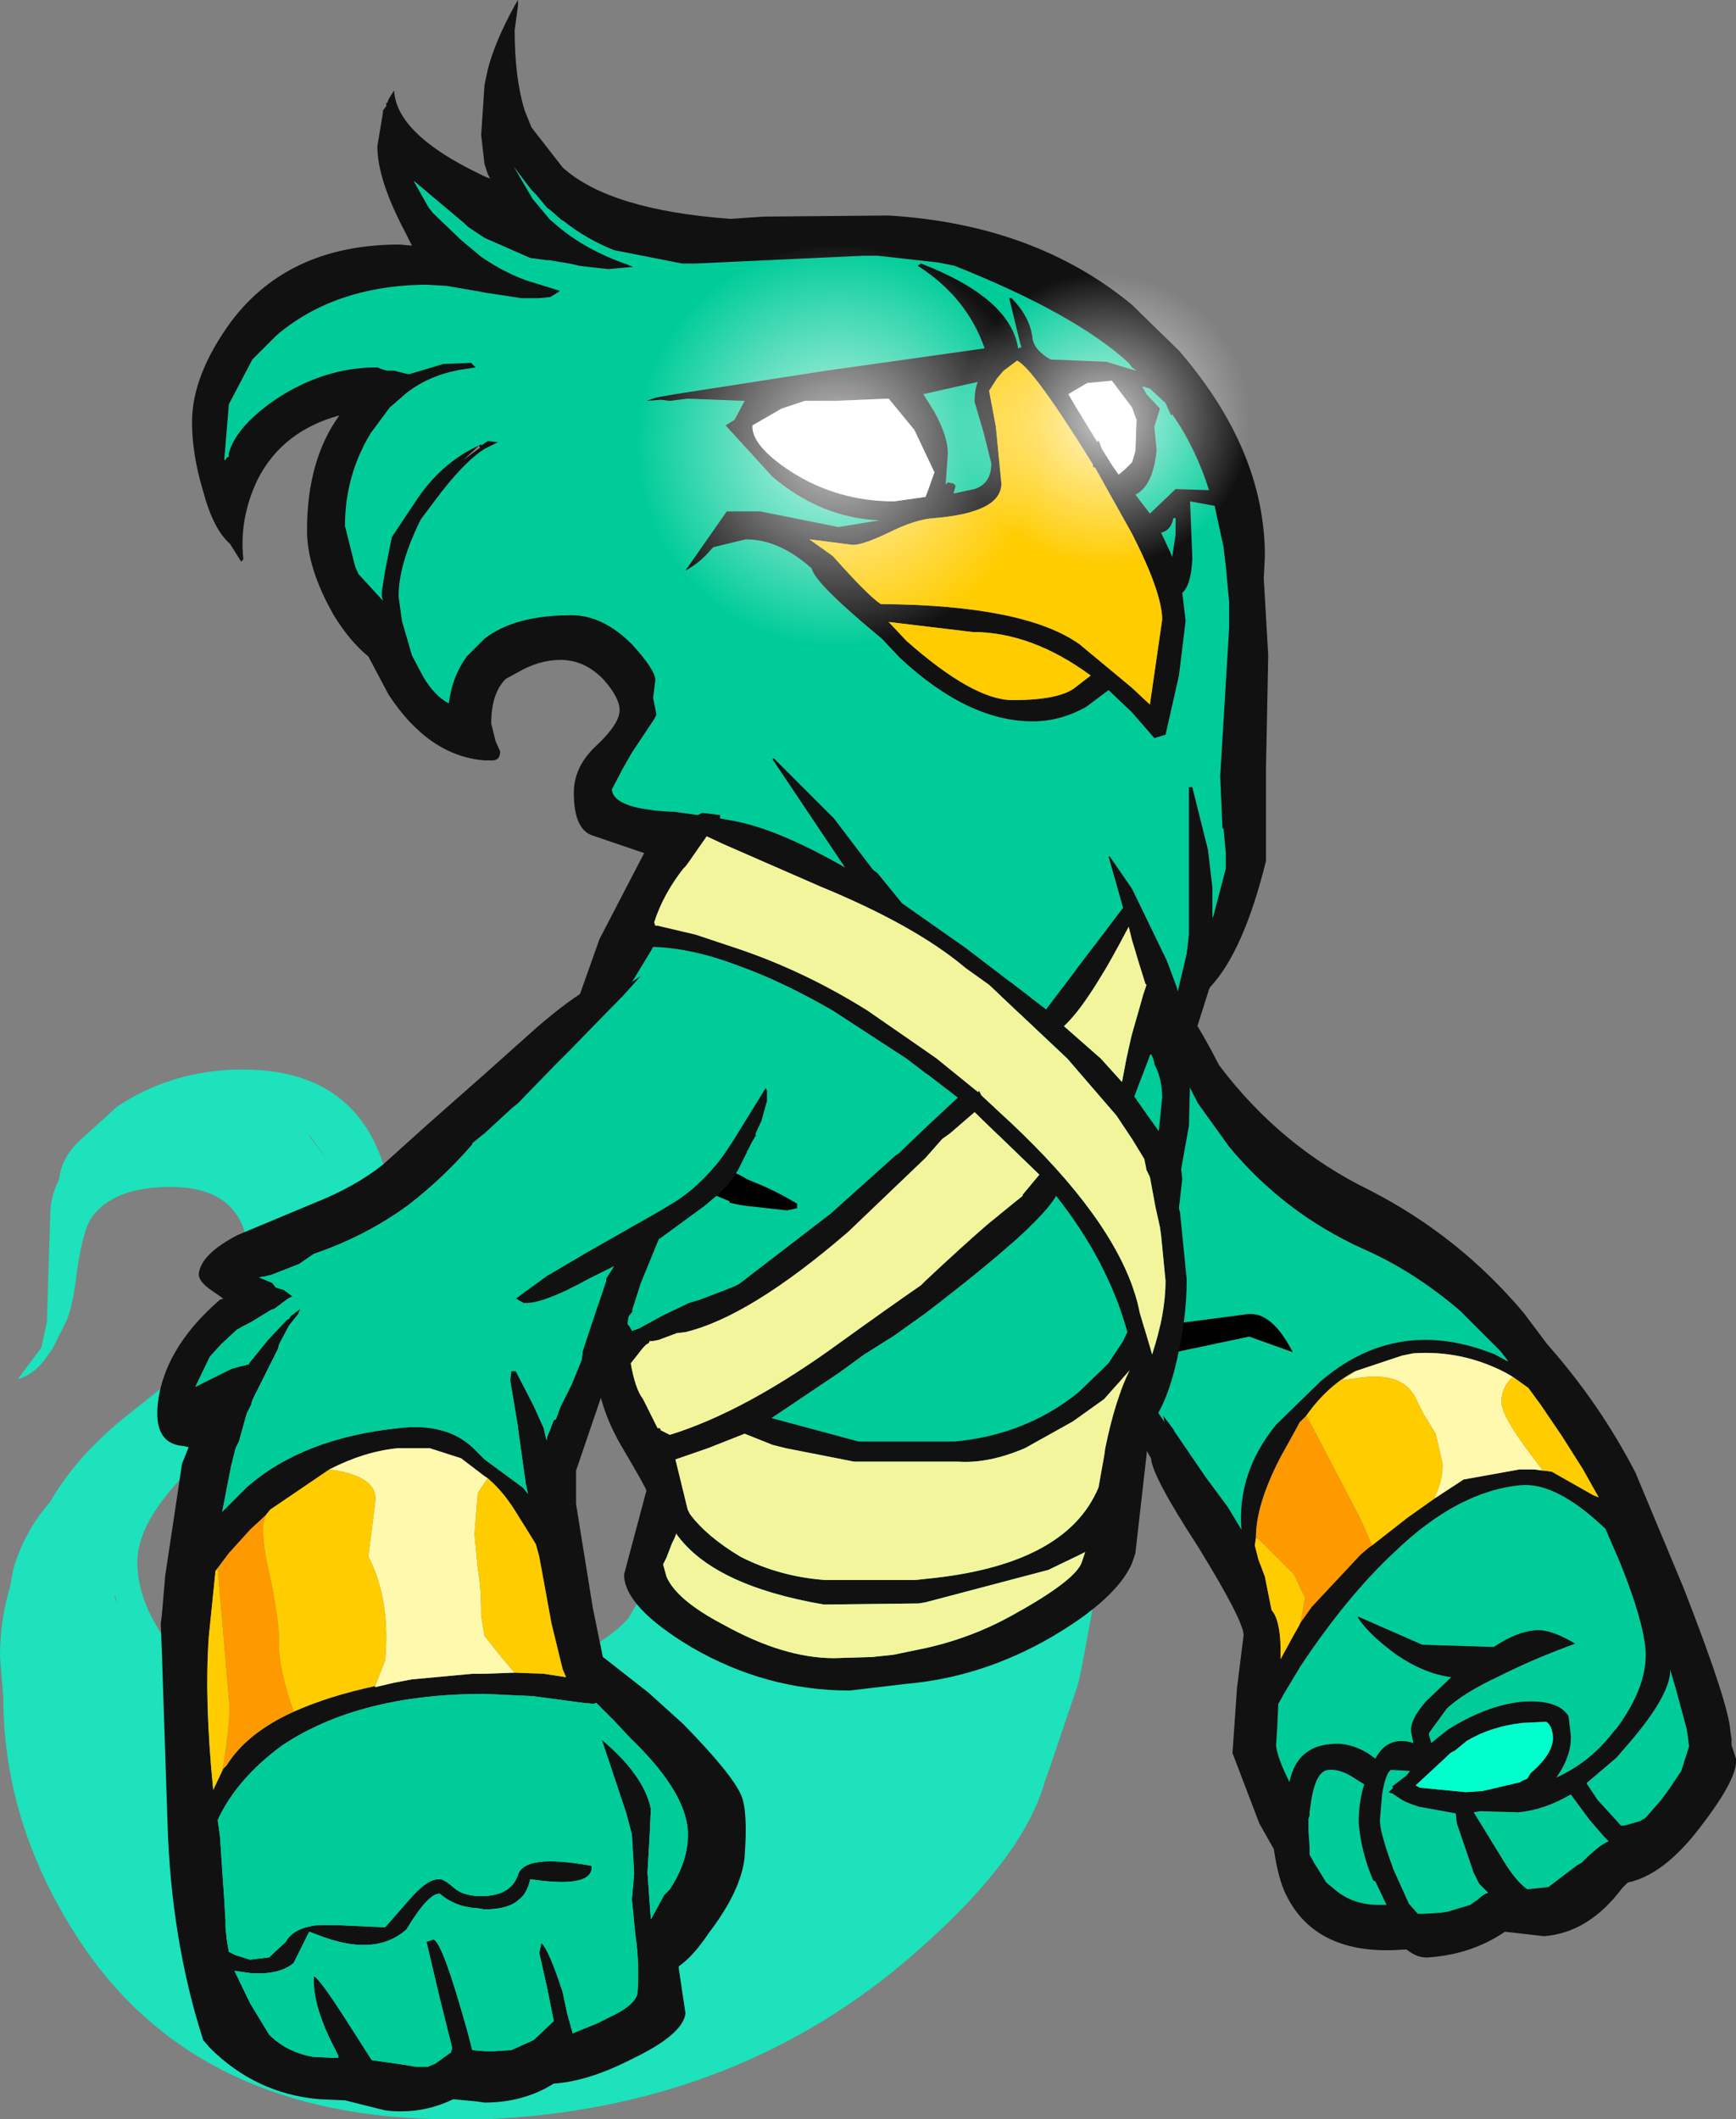 <?xml version="1.0" encoding="UTF-8" standalone="no"?>
<svg xmlns:ffdec="https://www.free-decompiler.com/flash" xmlns:xlink="http://www.w3.org/1999/xlink" ffdec:objectType="frame" height="94.9px" width="77.75px" xmlns="http://www.w3.org/2000/svg">
  <rect width="100%" height="100%" fill="#808080" stroke="none"/>
  <g transform="matrix(1.0, 0.0, 0.0, 1.0, 35.7, 49.15)">
    <use ffdec:characterId="212" height="94.9" transform="matrix(1.0, 0.0, 0.0, 1.0, -35.7, -49.15)" width="77.75" xlink:href="#shape0"/>
  </g>
  <defs>
    <g id="shape0" transform="matrix(1.0, 0.0, 0.0, 1.0, 35.7, 49.15)">
      <path d="M-14.0 27.65 Q-12.95 27.2 -12.05 26.6 L-10.4 25.3 Q-8.25 24.15 -7.55 23.3 L-5.9 20.45 -5.6 19.8 -3.35 17.65 Q-1.05 16.0 2.05 15.7 4.0 14.8 5.75 14.55 L6.3 14.45 Q9.05 13.95 11.95 15.75 13.5 16.7 14.2 17.7 L12.75 25.5 12.6 26.2 12.3 27.1 11.25 30.2 11.1 30.6 Q10.1 34.25 4.7 38.8 -3.1 45.3 -14.0 45.75 L-15.45 45.75 Q-27.05 45.75 -32.3 37.5 -35.5 32.5 -35.55 27.05 L-35.55 26.9 -35.7 25.05 Q-35.7 23.4 -35.25 21.9 L-35.1 21.1 Q-34.6 19.4 -33.45 18.1 -32.2 15.9 -29.65 13.95 L-26.15 11.15 -25.15 9.9 Q-24.55 8.95 -24.55 7.9 -24.55 6.3 -24.9 5.6 -25.65 4.0 -28.05 4.0 -30.7 4.0 -31.65 5.45 -32.0 6.05 -32.25 7.75 -32.4 9.15 -32.7 9.95 L-33.35 11.25 -33.5 11.45 Q-34.1 12.4 -34.9 12.6 L-33.85 11.2 -33.6 10.05 -33.45 5.25 Q-33.45 4.45 -33.05 3.65 -32.95 2.65 -32.05 1.85 L-30.45 0.4 Q-28.2 -1.1 -25.35 -1.25 -18.0 -1.55 -18.0 6.9 -18.0 9.35 -21.15 12.3 L-21.15 12.35 -22.25 13.3 Q-23.7 14.7 -26.05 15.95 L-27.25 16.7 Q-29.55 19.0 -29.55 20.8 -29.55 23.0 -27.45 25.3 -24.5 28.55 -19.25 28.55 L-15.85 28.25 -14.0 27.65 -14.0 45.75 -14.0 27.65 M-21.9 1.65 L-21.75 1.85 -21.0 2.85 -21.75 1.8 -21.9 1.65 M-30.45 22.65 L-30.55 22.25 -30.55 22.4 -30.45 22.65" fill="#00ffcc" fill-opacity="0.773" fill-rule="evenodd" stroke="none"/>
      <path d="M15.0 12.35 L11.95 8.2 Q9.2 4.65 8.85 0.4 8.8 -0.35 9.15 -1.45 L9.5 -2.65 Q10.55 -5.55 12.55 -5.7 13.75 -5.8 14.7 -5.2 L15.0 -4.95 15.0 9.85 15.0 -4.95 15.25 -4.75 16.8 -2.0 17.95 0.25 19.35 2.2 Q21.8 5.15 25.3 6.75 27.6 7.75 29.7 9.55 L31.5 11.35 31.85 11.8 31.8 11.8 31.25 11.5 Q26.9 9.75 23.45 12.7 L21.45 14.65 Q19.7 16.8 19.9 19.35 L19.3 18.35 18.3 17.0 16.9 14.95 16.85 14.85 16.4 14.25 16.45 14.55 16.4 14.45 15.0 12.35 15.0 11.15 15.0 12.35 M15.0 9.85 L13.15 8.6 13.95 10.15 15.0 11.15 16.7 11.45 20.25 10.7 22.2 11.4 Q21.25 9.55 20.15 9.7 L15.55 10.3 15.0 9.85 M25.15 23.25 L25.1 23.25 Q25.55 24.0 26.85 24.95 28.1 25.8 29.3 25.95 L28.15 27.05 27.95 27.3 Q27.45 27.95 27.5 28.4 L27.6 28.9 Q26.45 28.55 25.9 29.6 L25.55 29.35 Q24.7 28.85 23.9 28.95 23.25 29.0 22.85 29.3 22.25 29.7 22.05 30.65 21.5 29.55 21.45 29.0 L21.5 28.25 21.55 27.15 21.8 26.7 22.55 25.45 Q24.65 22.3 26.75 20.35 29.6 17.6 32.45 17.35 33.85 17.25 35.7 18.85 L36.2 19.3 36.85 20.8 Q37.9 23.4 38.0 24.75 38.1 26.35 36.7 28.25 L36.6 28.35 Q35.55 29.75 34.0 30.45 34.7 29.45 34.65 28.55 L34.55 27.7 Q34.1 26.95 32.5 27.05 30.9 27.2 29.15 28.3 L28.4 28.9 28.3 28.55 28.3 28.45 29.1 27.35 Q29.85 26.65 31.45 25.9 33.05 25.1 34.85 24.45 33.75 23.8 33.1 23.85 32.25 23.9 31.2 24.6 L28.0 24.5 25.15 23.25 M39.1 25.75 L39.1 25.6 39.35 26.45 39.85 28.3 39.95 29.05 39.6 30.15 39.1 30.9 38.7 31.45 38.0 32.25 37.75 32.4 37.05 32.6 36.9 32.6 35.85 31.45 35.75 31.3 35.35 30.7 36.7 29.55 37.0 29.2 Q39.0 26.95 39.1 25.75 M23.8 30.1 Q24.35 30.05 25.0 30.5 L25.4 30.75 Q25.15 31.55 25.15 32.45 25.25 33.75 25.8 35.05 L25.9 35.1 26.4 36.15 26.05 36.15 Q24.8 36.15 23.95 35.35 L23.7 35.15 23.3 34.5 23.2 34.35 22.95 33.9 22.95 33.7 22.95 33.55 22.9 32.85 22.9 32.3 22.95 32.15 22.95 32.0 23.0 31.65 Q23.2 30.15 23.8 30.1 M30.55 35.2 L30.95 35.6 Q30.7 35.7 30.5 35.9 L30.15 36.15 29.15 36.45 28.85 36.5 28.05 36.55 27.8 36.55 27.4 36.1 26.7 34.55 26.65 34.4 Q26.1 32.9 26.1 32.35 L26.2 31.2 Q26.35 30.25 26.6 30.1 L27.45 30.15 27.3 30.35 26.65 30.85 26.7 30.9 26.6 31.0 26.5 31.1 26.6 31.15 26.65 31.15 26.95 31.35 Q27.2 31.55 27.85 31.75 L29.5 32.05 29.55 32.5 30.3 34.7 30.55 35.2 M30.6 31.95 L32.3 32.0 Q33.45 31.9 34.65 31.2 L35.5 32.35 36.15 33.1 36.35 33.3 Q36.1 33.4 35.8 33.65 L35.4 34.0 35.15 34.25 34.9 34.4 33.65 35.35 32.7 35.45 Q32.2 35.1 31.65 34.2 L30.3 32.0 30.6 31.95" fill="#00cc99" fill-rule="evenodd" stroke="none"/>
      <path d="M15.0 -4.95 L14.7 -5.2 Q13.75 -5.8 12.55 -5.7 10.55 -5.55 9.5 -2.65 L9.15 -1.45 Q8.8 -0.35 8.85 0.4 9.2 4.65 11.95 8.2 L15.0 12.35 15.0 13.8 15.0 12.35 16.4 14.45 16.45 14.55 16.4 14.25 16.85 14.85 16.9 14.95 18.3 17.0 19.3 18.35 19.9 19.35 Q19.7 16.8 21.45 14.65 L23.45 12.7 Q26.9 9.75 31.25 11.5 L31.8 11.8 31.85 11.8 31.5 11.35 29.7 9.55 Q27.6 7.75 25.3 6.75 21.8 5.15 19.35 2.2 L17.95 0.25 16.8 -2.0 15.25 -4.75 15.0 -4.95 15.0 -6.6 15.0 -4.95 M15.0 13.8 L14.95 13.7 11.25 9.25 Q8.45 5.25 8.15 1.25 8.05 -0.2 8.2 -1.4 8.55 -5.3 11.4 -6.55 12.85 -7.15 14.05 -6.55 L13.6 -7.15 14.5 -6.25 14.7 -6.1 Q14.75 -6.6 15.0 -6.6 L16.15 -5.7 Q17.55 -4.1 18.9 -1.45 21.65 2.2 25.65 4.15 29.65 6.2 32.55 9.65 L33.6 11.05 Q35.95 13.7 37.55 16.8 L39.7 21.95 Q41.75 27.2 41.8 28.4 L41.85 28.7 41.85 28.8 41.85 29.0 42.05 29.6 Q42.15 30.45 40.5 32.6 38.85 34.8 37.2 35.15 L36.95 35.4 Q35.45 37.4 33.45 37.55 L31.7 37.35 Q30.25 38.35 28.3 38.5 27.8 38.55 27.3 38.15 L27.15 38.15 Q23.25 38.45 21.9 35.7 21.55 35.0 21.35 33.65 L20.7 32.5 19.5 29.35 19.7 26.45 20.0 24.05 Q19.95 23.35 17.95 20.1 15.9 16.95 15.85 16.15 L15.1 14.85 Q15.05 14.3 15.25 14.1 L15.0 13.8 M32.05 12.5 L31.7 12.3 Q29.75 11.3 27.6 11.45 L27.1 11.55 25.0 12.25 Q23.75 12.9 22.8 14.25 L22.65 14.4 22.5 14.55 22.45 14.65 22.15 15.2 21.65 16.1 21.6 16.2 Q20.55 18.25 20.55 19.7 L20.5 20.05 20.65 20.65 20.95 21.45 21.25 22.95 Q21.7 23.45 21.65 25.15 L22.25 24.05 22.45 23.7 22.55 23.5 23.05 22.8 25.2 20.5 25.25 20.45 25.6 20.15 25.75 20.05 27.35 18.8 28.55 17.95 29.85 17.1 32.35 16.65 32.95 16.65 33.0 16.65 33.4 16.7 33.8 16.75 35.65 17.8 35.9 17.9 35.2 16.65 34.25 15.15 33.3 13.75 32.75 13.0 32.05 12.5 M25.15 23.25 L28.0 24.5 31.2 24.6 Q32.25 23.9 33.1 23.85 33.75 23.8 34.85 24.45 33.05 25.1 31.45 25.9 29.85 26.65 29.1 27.35 L28.3 28.45 28.3 28.55 28.4 28.9 29.15 28.3 Q30.9 27.2 32.5 27.05 34.1 26.95 34.55 27.7 L34.65 28.55 Q34.7 29.45 34.0 30.45 35.55 29.75 36.6 28.35 L36.7 28.25 Q38.1 26.35 38.0 24.75 37.9 23.4 36.85 20.8 L36.2 19.3 35.7 18.85 Q33.85 17.25 32.45 17.35 29.6 17.6 26.75 20.35 24.65 22.3 22.55 25.45 L21.8 26.7 21.55 27.15 21.5 28.25 21.45 29.0 Q21.5 29.55 22.05 30.65 22.25 29.7 22.85 29.3 23.25 29.0 23.9 28.95 24.7 28.85 25.55 29.35 L25.9 29.6 Q26.45 28.55 27.6 28.9 L27.5 28.4 Q27.45 27.95 27.95 27.3 L28.15 27.05 29.3 25.95 Q28.1 25.8 26.85 24.95 25.55 24.0 25.1 23.25 L25.15 23.25 M39.1 25.75 Q39.0 26.95 37.0 29.2 L36.7 29.55 35.35 30.7 35.75 31.3 35.85 31.45 36.9 32.6 37.05 32.6 37.75 32.4 38.0 32.25 38.7 31.45 39.1 30.9 39.6 30.15 39.95 29.05 39.85 28.3 39.35 26.45 39.1 25.6 39.1 25.75 M32.45 30.6 L32.7 30.5 32.85 30.25 Q33.9 29.35 33.85 28.6 33.8 28.1 33.55 27.95 L32.5 28.0 Q31.1 28.15 30.0 28.8 L29.45 29.25 Q29.3 29.3 29.15 29.45 L29.1 29.5 29.05 29.55 27.7 30.8 27.9 30.9 29.95 31.1 30.7 31.05 32.4 30.65 32.45 30.6 M30.6 31.95 L30.3 32.0 31.65 34.2 Q32.2 35.1 32.7 35.45 L33.65 35.35 34.9 34.4 35.15 34.25 35.4 34.0 35.8 33.65 Q36.1 33.4 36.35 33.3 L36.15 33.1 35.5 32.35 34.65 31.2 Q33.45 31.9 32.3 32.0 L30.6 31.95 M30.55 35.2 L30.3 34.7 29.55 32.5 29.5 32.05 27.85 31.75 Q27.2 31.55 26.95 31.35 L26.65 31.15 26.6 31.15 26.5 31.1 26.6 31.0 26.7 30.9 26.65 30.85 27.3 30.35 27.45 30.15 26.6 30.1 Q26.35 30.25 26.2 31.2 L26.1 32.35 Q26.1 32.9 26.65 34.4 L26.7 34.55 27.4 36.1 27.8 36.55 28.05 36.55 28.85 36.5 29.15 36.45 30.15 36.15 30.5 35.9 Q30.7 35.7 30.95 35.6 L30.55 35.2 M23.8 30.1 Q23.2 30.15 23.0 31.65 L22.95 32.0 22.95 32.15 22.9 32.3 22.9 32.85 22.95 33.55 22.95 33.7 22.95 33.9 23.2 34.35 23.3 34.5 23.7 35.15 23.95 35.35 Q24.8 36.15 26.05 36.15 L26.4 36.15 25.9 35.1 25.8 35.05 Q25.25 33.75 25.15 32.45 25.15 31.55 25.4 30.75 L25.0 30.5 Q24.35 30.05 23.8 30.1" fill="#111111" fill-rule="evenodd" stroke="none"/>
      <path d="M25.0 12.25 L27.1 11.55 27.6 11.45 Q29.75 11.3 31.7 12.3 L32.05 12.5 31.95 12.6 Q31.5 13.1 31.55 13.75 L31.6 13.9 Q31.75 14.5 32.8 15.9 L33.4 16.7 33.0 16.65 32.95 16.65 32.35 16.65 29.85 17.1 28.55 17.95 28.6 17.8 Q28.95 17.0 28.9 16.35 L28.6 15.05 28.05 14.15 27.75 13.55 Q27.2 12.25 25.15 12.55 L24.4 12.65 25.0 12.25" fill="#fff9ae" fill-rule="evenodd" stroke="none"/>
      <path d="M15.0 11.15 L13.95 10.15 13.15 8.6 15.0 9.85 15.55 10.3 20.15 9.7 Q21.25 9.55 22.2 11.4 L20.25 10.7 16.7 11.45 15.0 11.15 15.0 9.85 15.0 11.15" fill="#000000" fill-rule="evenodd" stroke="none"/>
      <path d="M25.0 12.25 L24.4 12.65 25.15 12.55 Q27.2 12.25 27.75 13.55 L28.05 14.15 28.6 15.05 28.9 16.35 Q28.95 17.0 28.6 17.8 L28.55 17.95 27.35 18.8 25.75 20.05 25.25 18.9 22.95 14.5 22.8 14.25 Q23.75 12.9 25.0 12.25 M33.4 16.7 L32.8 15.9 Q31.75 14.5 31.6 13.9 L31.55 13.75 Q31.5 13.1 31.95 12.6 L32.05 12.5 32.75 13.0 33.3 13.75 34.25 15.15 35.2 16.65 35.9 17.9 35.65 17.8 33.8 16.75 33.4 16.7 M20.55 19.7 L20.7 19.8 22.25 21.35 22.75 22.4 22.55 23.5 22.45 23.7 22.25 24.05 21.65 25.15 Q21.7 23.45 21.25 22.95 L20.95 21.45 20.65 20.65 20.5 20.05 20.55 19.7" fill="#ffcc00" fill-rule="evenodd" stroke="none"/>
      <path d="M22.8 14.25 L22.95 14.5 25.25 18.9 25.75 20.05 25.6 20.15 25.25 20.45 25.2 20.5 23.05 22.8 22.55 23.5 22.75 22.4 22.25 21.35 20.7 19.8 20.55 19.7 Q20.55 18.25 21.6 16.2 L21.65 16.1 22.15 15.2 22.45 14.65 22.5 14.55 22.65 14.4 22.8 14.25" fill="#ff9900" fill-rule="evenodd" stroke="none"/>
      <path d="M32.45 30.6 L32.4 30.65 30.7 31.05 29.95 31.1 27.9 30.9 27.7 30.8 29.05 29.55 29.1 29.5 29.15 29.45 Q29.3 29.3 29.45 29.25 L30.0 28.8 Q31.1 28.15 32.5 28.0 L33.55 27.95 Q33.8 28.1 33.85 28.6 33.9 29.35 32.85 30.25 L32.7 30.5 32.45 30.6" fill="#00ffcc" fill-rule="evenodd" stroke="none"/>
      <path d="M15.0 -32.6 L13.85 -32.95 11.35 -33.05 Q10.65 -33.45 10.55 -33.95 10.45 -34.95 9.6 -35.8 L9.5 -35.8 10.0 -33.75 10.05 -33.6 9.9 -33.55 Q9.55 -35.8 5.55 -37.35 L5.4 -37.25 Q7.6 -35.85 8.4 -33.55 L1.3 -32.55 -5.45 -31.5 -6.3 -31.35 -6.75 -31.2 -6.1 -31.25 -5.7 -31.2 -4.9 -31.3 -2.35 -31.2 -2.8 -30.35 -3.2 -30.1 -1.1 -27.8 Q1.1 -25.95 3.7 -25.85 L1.85 -25.55 -1.65 -26.25 -3.15 -26.25 -5.0 -23.6 Q-4.35 -23.95 -3.85 -24.55 L-3.75 -24.65 -2.3 -25.0 Q-0.8 -25.0 0.65 -23.7 0.8 -23.05 3.5 -20.8 L3.8 -20.55 4.6 -19.7 Q7.65 -16.85 10.55 -16.85 11.8 -16.85 12.95 -17.5 L13.95 -18.25 15.0 -17.25 15.0 -9.35 15.0 -17.25 16.0 -16.1 16.5 -16.25 17.1 -18.9 17.4 -21.35 17.25 -22.6 Q17.65 -22.95 17.7 -24.15 L17.6 -26.7 18.7 -26.5 19.1 -24.65 19.2 -23.8 19.35 -22.2 19.35 -21.05 18.95 -14.4 19.05 -12.05 19.1 -12.05 19.2 -10.95 19.2 -10.35 19.2 -10.25 18.65 -8.15 18.6 -8.05 18.6 -8.25 18.6 -8.5 18.6 -9.4 18.4 -11.1 17.7 -13.9 17.55 -13.9 17.55 -7.75 17.55 -7.5 17.55 -7.35 17.55 -7.3 17.45 -6.45 17.05 -4.75 17.0 -4.95 16.55 -6.15 15.0 -9.35 14.0 -10.8 13.95 -10.8 14.6 -8.5 12.25 -5.4 11.15 -3.95 7.55 -6.7 4.7 -8.7 3.6 -10.05 3.4 -10.2 1.65 -12.5 -1.05 -15.2 -1.1 -15.15 2.15 -10.3 Q-0.9 -12.05 -2.9 -12.4 L-3.45 -12.5 -3.45 -12.65 -4.25 -12.75 -4.45 -12.65 -5.5 -12.8 -5.65 -12.8 -6.35 -12.85 -7.0 -12.95 Q-8.25 -13.2 -8.3 -13.8 L-7.8 -14.75 -7.4 -15.45 -6.4 -16.95 -6.3 -17.15 -6.45 -17.9 -6.35 -18.7 Q-6.35 -19.15 -7.4 -20.3 -8.7 -21.6 -10.1 -21.6 -12.65 -21.6 -14.0 -20.55 L-14.0 -29.05 -14.0 -20.55 -14.8 -19.75 Q-15.45 -18.85 -15.6 -17.65 -16.25 -18.0 -16.75 -18.85 L-17.25 -19.8 -17.7 -21.35 -17.85 -22.45 Q-17.85 -23.85 -16.9 -25.8 L-16.85 -25.9 -16.25 -26.7 Q-14.95 -28.45 -14.0 -29.05 L-13.4 -29.35 -13.85 -29.4 -14.0 -29.3 -14.0 -36.05 -14.0 -29.3 -14.15 -29.2 -14.15 -29.25 -14.25 -29.2 Q-16.0 -28.4 -17.15 -26.6 L-18.15 -25.1 -18.45 -23.6 -18.6 -22.65 -18.6 -22.45 -18.55 -22.25 -19.1 -22.85 -19.65 -23.45 -19.8 -23.8 -20.25 -25.6 Q-20.25 -27.85 -19.1 -29.75 L-18.25 -30.9 -17.5 -31.55 Q-16.35 -32.45 -14.7 -32.65 L-14.4 -32.7 -14.6 -32.9 -15.85 -32.85 -17.35 -32.4 -17.45 -32.4 -18.05 -32.55 -18.1 -32.55 -18.35 -32.55 -18.55 -32.6 -18.8 -32.7 Q-21.25 -32.7 -23.45 -31.2 -25.15 -30.0 -25.45 -28.85 L-25.45 -28.7 -25.55 -28.65 -25.6 -28.55 -25.65 -28.55 -25.65 -28.65 -25.45 -31.05 -24.4 -33.05 -23.3 -34.15 Q-20.75 -36.3 -16.85 -36.4 L-16.55 -36.4 -15.7 -36.35 -14.25 -36.1 -14.0 -36.05 -12.35 -35.8 -11.55 -35.8 -11.05 -35.85 -10.65 -36.1 -10.65 -36.15 -10.7 -36.15 -12.15 -36.6 Q-13.1 -36.95 -14.0 -37.55 L-14.0 -38.5 -14.0 -37.55 -14.15 -37.65 -15.05 -38.4 -16.3 -39.6 -16.5 -39.85 -17.15 -41.0 -17.15 -41.05 -17.1 -41.0 -14.9 -39.15 -14.75 -39.0 -14.0 -38.5 -11.95 -37.6 -11.2 -37.5 -11.1 -37.5 -10.2 -37.35 -9.75 -37.25 -9.35 -37.2 -8.45 -37.1 -7.35 -37.2 -7.6 -37.3 Q-9.45 -37.95 -10.7 -39.0 L-11.05 -39.3 -11.1 -39.35 -11.85 -40.25 -12.7 -41.7 -11.9 -40.65 -11.7 -40.45 -11.2 -39.85 -11.0 -39.7 -10.55 -39.3 -10.45 -39.25 Q-9.45 -38.45 -8.2 -37.95 L-5.15 -37.35 -4.7 -37.35 -4.55 -37.35 3.0 -37.7 3.4 -37.7 3.5 -37.7 3.6 -37.7 6.3 -37.4 7.05 -37.25 Q12.45 -35.1 14.85 -32.9 L15.0 -32.7 15.2 -32.55 15.0 -32.6 15.0 -32.7 15.0 -32.6 M7.65 -31.95 L8.1 -32.05 Q7.95 -31.75 7.95 -31.15 L8.35 -29.8 8.7 -28.4 Q8.7 -27.5 7.95 -27.25 L7.0 -27.05 7.1 -27.4 7.0 -27.5 6.75 -27.55 6.65 -27.45 6.75 -28.85 Q6.75 -29.6 6.15 -30.7 L5.65 -31.5 7.65 -31.95 M15.65 -31.5 L15.45 -31.85 15.8 -31.75 16.5 -31.1 16.75 -30.55 16.8 -30.6 Q17.85 -29.1 18.45 -27.2 L16.95 -27.25 15.8 -26.15 15.15 -27.0 Q15.95 -27.4 16.1 -29.0 L16.0 -30.0 16.0 -30.05 16.25 -30.85 15.65 -31.5 M16.95 -25.95 L16.95 -25.2 16.8 -24.2 16.7 -24.45 16.3 -25.3 Q16.75 -25.4 16.85 -25.95 L16.95 -25.95 M1.6 -3.9 L4.9 -1.75 5.75 -1.1 5.9 -1.0 7.2 0.0 5.75 1.35 4.55 2.5 4.4 2.6 1.5 5.2 -2.6 8.35 -2.8 8.45 -3.3 8.65 -4.35 9.05 -4.85 9.2 -6.0 9.75 -7.1 10.35 -7.4 10.45 Q-7.55 10.05 -8.25 9.65 -8.95 9.15 -9.6 8.95 L-10.9 8.1 -11.85 7.05 Q-13.7 5.05 -13.7 3.1 L-13.5 2.15 -13.2 1.45 Q-13.0 0.8 -11.95 -0.2 L-10.7 -1.35 -10.35 -1.75 -10.05 -2.05 -9.55 -2.7 -9.7 -2.4 -8.6 -3.6 -8.35 -3.9 -8.3 -3.95 -7.35 -5.25 -6.5 -6.65 -6.45 -6.75 Q-4.7 -6.7 -2.6 -5.9 -0.65 -5.2 1.6 -3.9 M15.85 -1.95 L15.95 -1.75 16.0 -1.55 16.0 -1.5 Q16.35 -0.85 16.35 0.0 L16.2 1.5 15.8 0.95 15.1 -0.05 15.75 -1.75 15.8 -1.9 15.85 -1.95 M14.8 10.5 L14.6 10.9 13.95 11.9 12.6 13.2 Q10.25 15.1 7.05 15.4 L2.75 15.4 -1.15 14.35 1.9 12.3 3.0 11.5 4.35 10.65 5.75 9.65 Q10.85 5.75 11.6 4.4 13.9 7.3 14.8 10.5 M0.0 4.95 L0.0 4.75 Q-1.0 4.15 -1.9 3.8 L-2.25 3.65 Q-2.8 3.3 -3.7 3.05 L-6.25 1.85 -7.6 1.4 -7.7 1.4 -5.85 3.25 -5.45 3.45 -5.2 3.7 -4.0 4.25 -3.85 4.3 -3.0 4.65 -3.05 4.7 -2.6 4.8 -2.25 4.85 -0.45 5.05 0.0 4.95" fill="#00cc99" fill-rule="evenodd" stroke="none"/>
      <path d="M15.0 -17.25 L13.95 -18.25 12.95 -17.5 Q11.8 -16.85 10.55 -16.85 7.65 -16.85 4.6 -19.7 L3.8 -20.55 3.5 -20.8 Q0.8 -23.05 0.65 -23.7 -0.8 -25.0 -2.3 -25.0 L-3.75 -24.65 -3.85 -24.55 Q-4.35 -23.95 -5.0 -23.6 L-3.15 -26.25 -1.65 -26.25 1.85 -25.55 3.7 -25.85 Q1.1 -25.95 -1.1 -27.8 L-3.2 -30.1 -2.8 -30.35 -2.35 -31.2 -4.9 -31.3 -5.7 -31.2 -6.1 -31.25 -6.75 -31.2 -6.3 -31.35 -5.45 -31.5 1.3 -32.55 8.4 -33.55 Q7.6 -35.85 5.4 -37.25 L5.55 -37.35 Q9.55 -35.8 9.9 -33.55 L10.05 -33.6 10.0 -33.75 9.5 -35.8 9.6 -35.8 Q10.45 -34.95 10.55 -33.95 10.65 -33.45 11.35 -33.05 L13.85 -32.95 15.0 -32.6 15.0 -30.9 15.0 -32.6 15.2 -32.55 15.0 -32.7 14.85 -32.9 Q12.45 -35.1 7.05 -37.25 L6.3 -37.4 3.6 -37.7 3.5 -37.7 3.4 -37.7 3.0 -37.7 -4.55 -37.35 -4.7 -37.35 -5.15 -37.35 -8.2 -37.95 Q-9.45 -38.45 -10.45 -39.25 L-10.55 -39.3 -11.0 -39.7 -11.2 -39.85 -11.7 -40.45 -11.9 -40.65 -12.7 -41.7 -11.85 -40.25 -11.1 -39.35 -11.05 -39.3 -10.7 -39.0 Q-9.45 -37.95 -7.6 -37.3 L-7.35 -37.2 -8.45 -37.1 -9.35 -37.2 -9.75 -37.25 -10.2 -37.35 -11.1 -37.5 -11.2 -37.5 -11.95 -37.6 -14.0 -38.5 -14.0 -41.25 -14.0 -38.5 -14.75 -39.0 -14.9 -39.15 -17.1 -41.0 -17.15 -41.05 -17.15 -41.0 -16.5 -39.85 -16.3 -39.6 -15.05 -38.4 -14.15 -37.65 -14.0 -37.55 Q-13.1 -36.95 -12.15 -36.6 L-10.7 -36.15 -10.65 -36.15 -10.65 -36.1 -11.05 -35.85 -11.55 -35.8 -12.35 -35.8 -14.0 -36.05 -14.0 -37.55 -14.0 -36.05 -14.25 -36.1 -15.7 -36.35 -16.55 -36.4 -16.85 -36.4 Q-20.75 -36.3 -23.3 -34.15 L-24.4 -33.05 -25.45 -31.05 -25.65 -28.65 -25.65 -28.55 -25.6 -28.55 -25.55 -28.65 -25.45 -28.7 -25.45 -28.85 Q-25.15 -30.0 -23.45 -31.2 -21.25 -32.7 -18.8 -32.7 L-18.55 -32.6 -18.35 -32.55 -18.1 -32.55 -18.05 -32.55 -17.45 -32.4 -17.35 -32.4 -15.85 -32.85 -14.6 -32.9 -14.4 -32.7 -14.7 -32.65 Q-16.35 -32.45 -17.5 -31.55 L-18.25 -30.9 -19.1 -29.75 Q-20.25 -27.85 -20.25 -25.6 L-19.8 -23.8 -19.65 -23.45 -19.1 -22.85 -18.55 -22.25 -18.6 -22.45 -18.6 -22.65 -18.45 -23.6 -18.15 -25.1 -17.15 -26.6 Q-16.0 -28.4 -14.25 -29.2 L-14.15 -29.25 -14.15 -29.2 -14.0 -29.3 -13.85 -29.4 -13.4 -29.35 -14.0 -29.05 -14.0 -29.3 -14.0 -29.05 Q-14.95 -28.45 -16.25 -26.7 L-16.85 -25.9 -16.9 -25.8 Q-17.85 -23.85 -17.85 -22.45 L-17.7 -21.35 -17.25 -19.8 -16.75 -18.85 Q-16.25 -18.0 -15.6 -17.65 -15.45 -18.85 -14.8 -19.75 L-14.0 -20.55 Q-12.65 -21.6 -10.1 -21.6 -8.7 -21.6 -7.4 -20.3 -6.35 -19.15 -6.35 -18.7 L-6.45 -17.9 -6.3 -17.15 -6.4 -16.95 -7.4 -15.45 -7.8 -14.75 -8.3 -13.8 Q-8.25 -13.2 -7.0 -12.95 L-6.35 -12.85 -5.65 -12.8 -5.5 -12.8 -4.45 -12.65 -4.25 -12.75 -3.45 -12.65 -3.45 -12.5 -2.9 -12.4 Q-0.9 -12.05 2.15 -10.3 L-1.1 -15.15 -1.05 -15.2 1.65 -12.5 3.4 -10.2 3.6 -10.05 4.7 -8.7 7.55 -6.7 11.15 -3.95 12.25 -5.4 14.6 -8.5 13.95 -10.8 14.0 -10.8 15.0 -9.35 15.0 -7.05 15.0 -9.35 16.55 -6.15 17.0 -4.95 17.05 -4.75 17.45 -6.45 17.55 -7.3 17.55 -7.35 17.55 -7.5 17.55 -7.75 17.55 -13.9 17.7 -13.9 18.4 -11.1 18.6 -9.4 18.6 -8.5 18.6 -8.25 18.6 -8.05 18.65 -8.15 19.2 -10.25 19.2 -10.35 19.2 -10.95 19.1 -12.05 19.05 -12.05 18.95 -14.4 19.35 -21.05 19.35 -22.2 19.2 -23.8 19.1 -24.65 18.7 -26.5 17.6 -26.7 17.7 -24.15 Q17.65 -22.95 17.25 -22.6 L17.4 -21.35 17.1 -18.9 16.5 -16.25 16.0 -16.1 15.0 -17.25 15.0 -18.35 15.0 -17.25 M15.0 -25.25 L13.35 -28.2 13.25 -28.25 13.25 -28.35 Q10.55 -32.7 9.85 -33.0 L9.25 -32.55 8.95 -32.2 8.6 -31.65 8.9 -30.05 9.15 -27.5 Q9.15 -26.2 6.15 -25.95 5.3 -25.9 4.1 -25.3 2.95 -24.75 2.5 -24.75 L0.55 -25.0 1.6 -24.25 Q3.2 -22.45 3.75 -22.1 10.2 -22.05 12.65 -20.3 L15.0 -18.35 15.8 -17.6 16.35 -21.4 Q16.35 -22.6 15.0 -25.25 L15.0 -28.45 15.0 -25.25 M15.0 -30.9 L14.1 -32.1 13.0 -32.0 12.4 -31.65 12.15 -31.5 12.5 -30.9 13.45 -29.35 13.5 -29.45 13.65 -29.05 14.15 -28.25 14.4 -27.9 14.7 -28.15 15.0 -28.45 15.15 -28.95 15.2 -30.35 15.0 -30.9 M15.0 -35.5 L15.0 -32.7 15.0 -35.5 17.1 -33.45 Q20.95 -29.0 20.95 -24.25 L20.9 -23.25 21.1 -19.8 21.0 -14.75 21.0 -10.6 Q20.0 -6.55 18.5 -4.95 L18.45 -4.85 17.8 -2.8 17.6 -0.8 17.55 1.25 17.2 3.2 17.25 3.65 17.1 4.95 17.15 5.15 17.45 8.15 Q17.45 10.05 16.9 12.2 16.45 13.95 15.75 14.7 L15.65 16.0 15.15 20.4 15.0 20.85 Q14.3 22.45 11.4 24.15 8.3 25.95 4.9 26.25 L2.35 26.55 Q-1.4 26.55 -4.75 24.6 -7.75 22.8 -7.75 21.35 L-6.75 17.6 Q-6.75 17.5 -7.9 15.55 -9.05 13.55 -9.05 11.5 L-11.55 9.65 Q-13.7 7.85 -14.0 6.45 L-14.0 1.45 -14.0 6.45 -14.05 5.95 -14.25 5.1 -14.5 4.4 -14.3 3.5 -14.3 3.15 -14.05 1.9 -14.2 2.1 -14.0 1.45 -13.05 -0.05 -10.95 -2.4 -10.25 -3.1 -10.2 -3.3 -8.85 -7.1 -6.85 -10.95 -9.2 -11.75 Q-10.0 -12.05 -10.0 -13.65 -10.0 -14.85 -8.95 -15.8 -7.95 -16.75 -7.95 -17.35 -7.95 -17.9 -8.65 -18.7 -9.5 -19.6 -10.6 -19.6 -11.55 -19.6 -12.5 -19.05 L-13.05 -18.75 Q-13.7 -18.1 -13.7 -16.75 L-13.5 -15.95 -13.3 -15.5 Q-13.3 -15.1 -13.65 -15.1 L-14.0 -15.1 -14.0 -20.55 -14.0 -15.1 Q-16.5 -15.3 -18.3 -18.05 L-19.2 -19.75 Q-20.05 -20.45 -20.75 -21.6 -21.95 -23.7 -21.95 -25.4 -21.95 -28.55 -20.5 -30.55 -23.05 -29.85 -24.15 -27.7 -25.0 -25.95 -24.8 -24.1 L-24.9 -24.0 -25.4 -24.8 Q-26.15 -25.45 -26.6 -27.15 -27.1 -28.8 -27.1 -30.25 -27.1 -32.35 -25.35 -34.75 -22.75 -38.2 -17.8 -38.2 L-17.25 -38.15 -17.55 -38.75 Q-18.8 -41.1 -18.8 -42.6 L-18.55 -44.1 -18.55 -44.2 -18.4 -44.4 -18.4 -44.55 -18.35 -44.55 -18.3 -44.7 -18.05 -45.1 Q-17.95 -43.15 -14.2 -41.35 L-14.0 -41.25 -13.75 -41.15 -13.85 -41.35 -14.0 -41.8 -14.0 -45.35 -14.0 -41.8 -14.15 -43.1 -14.0 -45.35 -13.85 -46.05 Q-13.55 -47.25 -12.65 -48.9 L-12.5 -49.15 -12.5 -48.9 -12.65 -47.8 Q-12.65 -45.65 -12.2 -44.2 L-11.9 -43.45 -10.5 -41.65 Q-8.4 -39.75 -3.0 -39.35 L-1.5 -39.45 4.1 -39.5 Q10.65 -39.1 15.0 -35.5 M15.0 8.4 L15.0 20.85 15.0 8.4 15.15 8.85 15.25 9.2 15.35 9.65 15.9 11.5 Q16.5 9.7 16.5 8.2 L16.3 6.15 16.25 5.8 16.05 4.9 15.8 3.55 15.65 3.25 15.55 2.75 15.0 1.85 14.3 0.8 12.1 -1.75 8.6 -5.05 7.55 -5.8 Q5.3 -7.7 1.05 -9.45 L-3.3 -11.35 -4.05 -11.7 -4.85 -10.55 -5.0 -10.35 -5.1 -10.25 Q-6.0 -9.1 -6.4 -7.85 L-6.35 -7.7 -6.25 -7.7 -4.55 -7.3 -2.6 -6.65 Q0.35 -5.65 3.15 -3.9 L5.75 -2.1 6.25 -1.75 8.1 -0.25 8.15 -0.3 8.25 -0.1 8.95 0.55 Q13.7 4.85 15.0 8.4 M15.0 -2.85 L15.0 1.85 15.0 -2.85 15.5 -4.6 15.65 -5.05 15.6 -5.1 15.35 -5.9 15.0 -7.05 14.85 -7.65 Q13.05 -4.2 11.95 -3.2 L13.6 -1.75 14.55 -0.7 14.75 -1.75 14.95 -2.65 15.0 -2.85 M7.65 -31.95 L5.65 -31.5 6.15 -30.7 Q6.75 -29.6 6.75 -28.85 L6.65 -27.45 6.75 -27.55 7.0 -27.5 7.1 -27.4 7.0 -27.05 7.95 -27.25 Q8.7 -27.5 8.7 -28.4 L8.35 -29.8 7.95 -31.15 Q7.95 -31.75 8.1 -32.05 L7.65 -31.95 M0.4 -31.2 L0.35 -31.2 -0.7 -30.85 -2.0 -30.1 Q-2.05 -29.2 -0.3 -28.05 1.8 -26.7 4.35 -26.7 L5.75 -26.9 5.85 -27.15 6.15 -28.0 5.25 -29.9 4.1 -31.3 1.7 -31.2 1.35 -31.2 1.1 -31.2 0.4 -31.2 M15.65 -31.5 L16.25 -30.85 16.0 -30.05 16.0 -30.0 16.1 -29.0 Q15.95 -27.4 15.15 -27.0 L15.8 -26.15 16.95 -27.25 18.45 -27.2 Q17.85 -29.1 16.8 -30.6 L16.75 -30.55 16.5 -31.1 15.8 -31.75 15.45 -31.85 15.65 -31.5 M16.95 -25.95 L16.85 -25.95 Q16.75 -25.4 16.3 -25.3 L16.7 -24.45 16.8 -24.2 16.95 -25.2 16.95 -25.95 M13.15 -18.9 Q10.5 -20.85 7.85 -20.85 L4.1 -21.3 4.9 -20.45 Q7.9 -17.8 9.65 -17.8 11.8 -17.8 12.5 -18.4 L13.15 -18.9 M1.6 -3.9 Q-0.65 -5.2 -2.6 -5.9 -4.7 -6.7 -6.45 -6.75 L-6.5 -6.65 -7.35 -5.25 -8.3 -3.95 -8.35 -3.9 -8.6 -3.6 -9.7 -2.4 -9.55 -2.7 -10.05 -2.05 -10.35 -1.75 -10.7 -1.35 -11.95 -0.2 Q-13.0 0.8 -13.2 1.45 L-13.5 2.15 -13.7 3.1 Q-13.7 5.05 -11.85 7.05 L-10.9 8.1 -9.6 8.95 Q-8.95 9.15 -8.25 9.65 -7.55 10.05 -7.4 10.45 L-7.1 10.35 -6.0 9.75 -4.85 9.2 -4.35 9.05 -3.3 8.65 -2.8 8.45 -2.6 8.35 1.5 5.2 4.4 2.6 4.55 2.5 5.75 1.35 7.2 0.0 5.9 -1.0 5.75 -1.1 4.9 -1.75 1.6 -3.9 M15.85 -1.95 L15.8 -1.9 15.75 -1.75 15.1 -0.05 15.8 0.95 16.2 1.5 16.35 0.0 Q16.35 -0.85 16.0 -1.5 L16.0 -1.55 15.95 -1.75 15.85 -1.95 M14.8 10.5 Q13.9 7.3 11.6 4.4 10.85 5.75 5.75 9.65 L4.35 10.65 3.0 11.5 1.9 12.3 -1.15 14.35 2.75 15.4 7.05 15.4 Q10.25 15.1 12.6 13.2 L13.95 11.9 14.6 10.9 14.8 10.5 M5.75 2.7 L2.3 6.0 Q-2.1 9.8 -5.0 10.5 L-5.4 10.55 -6.2 10.85 -6.45 10.9 -6.6 10.9 -6.65 11.0 -6.75 11.05 -6.9 11.2 -7.45 11.9 Q-7.25 13.05 -6.9 13.5 L-6.25 14.8 -6.15 14.8 -6.1 14.9 -5.7 15.1 Q-2.3 14.05 1.95 10.95 4.1 9.4 5.55 8.4 L5.75 8.2 Q7.35 6.7 8.5 5.7 L10.1 4.4 10.1 4.35 10.85 3.45 7.95 0.65 6.85 1.6 6.5 1.85 5.75 2.7 M1.2 22.7 Q-3.75 21.85 -5.4 19.55 L-5.4 19.5 -5.5 19.75 -5.6 19.95 -5.85 20.6 -6.0 20.9 -5.85 21.45 Q-5.4 22.5 -3.3 23.6 -0.6 25.1 1.65 25.1 L3.35 25.05 4.3 24.95 5.75 24.65 Q8.0 24.15 9.95 23.0 L10.05 22.95 Q12.5 21.55 12.75 20.8 L12.9 20.35 12.6 20.5 11.25 21.15 5.75 22.6 5.45 22.65 1.2 22.7 M2.55 16.3 L-0.5 15.7 -1.1 15.55 -2.35 15.05 -4.0 15.7 -5.3 16.15 -5.45 16.2 -4.9 18.45 -4.8 18.65 Q-4.05 19.65 -2.55 20.55 -0.8 21.45 1.25 21.6 L5.3 21.6 5.75 21.55 Q12.05 20.95 13.5 17.45 L13.75 16.05 13.8 15.7 Q14.25 13.5 14.9 12.2 L13.75 13.5 12.35 14.5 10.2 15.7 Q8.55 16.4 7.2 16.3 L2.55 16.3 M-14.25 -29.2 L-14.95 -28.55 -14.2 -29.1 -14.25 -29.2" fill="#111111" fill-rule="evenodd" stroke="none"/>
      <path d="M15.0 -18.35 L12.65 -20.3 Q10.2 -22.05 3.75 -22.1 3.2 -22.45 1.6 -24.25 L0.55 -25.0 2.5 -24.75 Q2.95 -24.75 4.1 -25.3 5.3 -25.9 6.15 -25.95 9.15 -26.2 9.15 -27.5 L8.9 -30.05 8.6 -31.65 8.95 -32.2 9.25 -32.55 9.85 -33.0 Q10.55 -32.7 13.25 -28.35 L13.25 -28.25 13.35 -28.2 15.0 -25.25 Q16.35 -22.6 16.35 -21.4 L15.8 -17.6 15.0 -18.35 15.0 -25.25 15.0 -18.35 M13.15 -18.9 L12.5 -18.4 Q11.8 -17.8 9.65 -17.8 7.9 -17.8 4.9 -20.45 L4.1 -21.3 7.85 -20.85 Q10.5 -20.85 13.15 -18.9" fill="#ffcc00" fill-rule="evenodd" stroke="none"/>
      <path d="M15.0 -28.45 L14.7 -28.15 14.4 -27.9 14.15 -28.25 13.65 -29.05 13.5 -29.45 13.45 -29.35 12.5 -30.9 12.15 -31.5 12.4 -31.65 13.0 -32.0 14.1 -32.1 15.0 -30.9 15.2 -30.35 15.15 -28.95 15.0 -28.45 15.0 -30.9 15.0 -28.45 M0.4 -31.2 L1.1 -31.2 1.35 -31.2 1.7 -31.2 4.1 -31.3 5.25 -29.9 6.15 -28.0 5.85 -27.15 5.75 -26.9 4.35 -26.7 Q1.8 -26.7 -0.3 -28.05 -2.05 -29.2 -2.0 -30.1 L-0.7 -30.85 0.35 -31.2 0.4 -31.2" fill="#ffffff" fill-rule="evenodd" stroke="none"/>
      <path d="M15.0 8.4 Q13.7 4.85 8.95 0.55 L8.25 -0.1 8.15 -0.3 8.1 -0.25 6.25 -1.75 5.75 -2.1 3.15 -3.9 Q0.35 -5.65 -2.6 -6.65 L-4.55 -7.3 -6.25 -7.7 -6.35 -7.7 -6.4 -7.85 Q-6.0 -9.1 -5.1 -10.25 L-5.0 -10.35 -4.85 -10.55 -4.05 -11.7 -3.3 -11.35 1.05 -9.45 Q5.3 -7.7 7.55 -5.8 L8.6 -5.05 12.1 -1.75 14.3 0.8 15.0 1.85 15.55 2.75 15.65 3.25 15.8 3.55 16.05 4.9 16.25 5.8 16.3 6.15 16.5 8.2 Q16.5 9.7 15.9 11.5 L15.35 9.65 15.25 9.2 15.15 8.85 15.0 8.4 15.0 1.85 15.0 8.4 M15.0 -2.85 L14.95 -2.65 14.75 -1.75 14.55 -0.7 13.6 -1.75 11.95 -3.2 Q13.05 -4.2 14.85 -7.65 L15.0 -7.05 15.35 -5.9 15.6 -5.1 15.65 -5.05 15.5 -4.6 15.0 -2.85 15.0 -7.05 15.0 -2.85 M5.75 2.7 L6.5 1.85 6.85 1.6 7.95 0.65 10.85 3.45 10.1 4.35 10.1 4.4 8.5 5.7 Q7.35 6.7 5.75 8.2 L5.55 8.4 Q4.1 9.4 1.95 10.95 -2.3 14.05 -5.7 15.1 L-6.1 14.9 -6.15 14.8 -6.25 14.8 -6.9 13.5 Q-7.25 13.05 -7.45 11.9 L-6.9 11.2 -6.75 11.05 -6.65 11.0 -6.6 10.9 -6.45 10.9 -6.2 10.85 -5.4 10.55 -5.0 10.5 Q-2.1 9.8 2.3 6.0 L5.75 2.7 M2.55 16.3 L7.2 16.3 Q8.55 16.4 10.2 15.7 L12.35 14.5 13.75 13.5 14.9 12.2 Q14.25 13.5 13.8 15.7 L13.75 16.05 13.5 17.45 Q12.05 20.95 5.75 21.55 L5.3 21.6 1.25 21.6 Q-0.8 21.45 -2.55 20.55 -4.05 19.65 -4.8 18.65 L-4.9 18.45 -5.45 16.2 -5.3 16.15 -4.0 15.7 -2.35 15.05 -1.1 15.55 -0.5 15.7 2.55 16.3 M1.2 22.7 L5.45 22.65 5.75 22.6 11.25 21.15 12.6 20.5 12.9 20.35 12.75 20.8 Q12.5 21.55 10.05 22.95 L9.95 23.0 Q8.0 24.15 5.75 24.65 L4.3 24.95 3.35 25.05 1.65 25.1 Q-0.6 25.1 -3.3 23.6 -5.4 22.5 -5.85 21.45 L-6.0 20.9 -5.85 20.6 -5.6 19.95 -5.5 19.75 -5.4 19.5 -5.4 19.55 Q-3.75 21.85 1.2 22.7" fill="#f3f59c" fill-rule="evenodd" stroke="none"/>
      <path d="M0.0 4.95 L-0.45 5.05 -2.25 4.85 -2.6 4.8 -3.05 4.7 -3.0 4.65 -3.85 4.3 -4.0 4.25 -5.2 3.7 -5.45 3.45 -5.85 3.25 -7.7 1.4 -7.6 1.4 -6.25 1.85 -3.7 3.05 Q-2.8 3.3 -2.25 3.65 L-1.9 3.8 Q-1.0 4.15 0.0 4.75 L0.0 4.95" fill="#000000" fill-rule="evenodd" stroke="none"/>
      <path d="M-7.85 -4.5 L-8.3 -4.05 -10.2 -2.1 -10.3 -2.0 -10.85 -1.45 -12.5 0.25 -12.75 0.45 -14.0 1.6 -14.0 -1.05 -14.0 1.6 -14.55 2.05 -14.55 2.1 Q-15.85 3.6 -17.4 4.8 -19.3 6.2 -21.65 7.0 L-22.3 7.45 -23.45 7.9 -23.6 7.95 -23.8 8.0 -24.1 8.05 -23.5 8.3 -23.35 8.5 -23.2 8.55 -23.0 8.6 -22.6 8.9 -22.8 9.0 -23.4 9.45 -23.55 9.5 -24.45 10.05 Q-24.85 10.25 -25.1 10.4 L-25.8 11.05 -26.3 11.6 -26.95 12.95 -26.85 12.9 -25.35 12.15 -25.0 12.05 -24.6 11.95 -24.55 11.95 -24.55 11.9 -23.7 10.85 -22.9 10.0 -22.85 9.95 -22.75 9.9 -22.7 9.8 -22.25 9.45 -22.3 9.6 -22.35 9.7 -22.75 10.2 -23.2 11.05 -23.25 11.25 -24.4 13.55 -24.45 13.75 -24.65 14.15 -25.0 15.4 -25.15 15.7 -25.35 16.5 -25.75 18.55 -24.65 17.45 Q-22.15 15.25 -17.85 14.8 -15.75 14.55 -14.55 15.65 L-14.0 16.2 -12.3 17.45 -12.25 17.5 -12.05 17.75 -12.15 17.3 -12.5 14.8 -12.5 14.75 -12.85 12.65 -12.8 12.25 -12.6 12.25 -11.8 13.8 -11.35 14.8 -11.25 15.25 -11.2 15.35 -11.2 15.2 -11.05 14.85 -11.0 14.7 -10.9 14.45 -10.8 14.4 -10.6 13.85 -10.1 12.85 -9.65 11.75 -9.6 11.35 -8.55 8.2 -8.55 8.1 -8.2 7.55 -9.3 8.1 Q-11.4 9.25 -12.25 9.2 L-12.6 9.0 -11.15 7.95 -9.45 6.95 -6.2 5.1 -5.45 4.65 Q-4.0 3.7 -3.05 2.2 L-2.85 1.9 -1.4 -0.45 -1.35 -0.3 -1.35 0.15 -1.6 1.05 -1.85 1.6 -1.85 1.7 -2.05 2.05 -2.2 2.35 -2.25 2.4 -2.25 2.45 -2.3 2.55 -2.65 3.25 -3.05 3.85 -3.5 4.3 -4.15 4.85 -6.2 6.35 -7.0 8.3 -7.4 9.55 -7.35 9.55 -7.55 9.8 -7.65 10.45 -7.7 10.45 -7.85 10.85 -7.9 11.2 -8.45 12.45 -9.9 16.7 -9.9 16.8 -9.9 18.2 -9.15 22.85 -8.7 25.05 -8.5 25.2 -6.65 26.65 -5.1 28.05 Q-2.9 30.3 -2.5 31.25 -2.2 31.95 -2.35 34.0 -2.5 35.5 -3.95 37.4 -4.65 38.45 -5.3 38.9 L-5.3 39.0 -5.0 41.0 Q-5.1 41.95 -7.4 43.05 -9.35 44.05 -10.9 44.15 -12.25 45.0 -14.0 45.0 L-14.35 44.95 -15.4 44.85 Q-16.85 45.55 -18.45 45.35 L-20.25 44.9 -21.4 44.85 Q-24.25 44.6 -26.3 42.55 L-26.6 42.2 Q-28.05 37.7 -28.2 32.4 L-28.45 24.85 -28.5 23.55 -28.45 23.15 -28.3 21.4 -27.9 18.75 -27.55 16.4 -27.25 15.65 -27.5 15.6 Q-28.75 15.5 -28.65 13.9 -28.45 11.3 -25.85 9.05 L-25.7 9.0 -26.2 8.65 Q-26.8 8.25 -26.8 7.9 -26.7 7.0 -25.05 6.15 L-21.7 4.75 Q-19.8 4.0 -18.55 3.0 L-16.55 1.2 -14.0 -1.05 -11.65 -3.15 Q-8.75 -5.65 -7.9 -5.2 L-7.85 -5.0 -7.95 -4.8 -7.0 -5.45 -7.85 -4.5 M-14.0 16.95 L-14.0 16.2 -14.0 16.95 -15.05 16.15 -16.45 15.7 -16.65 15.7 -16.7 15.7 -17.9 15.7 Q-19.4 15.85 -20.95 16.65 L-23.6 18.45 -23.8 18.7 -24.5 19.35 -25.45 20.4 -26.05 21.2 -26.35 24.15 Q-26.55 27.0 -26.15 31.0 L-25.75 30.15 -25.7 30.05 -25.55 29.9 Q-24.65 28.45 -22.55 27.5 -21.0 26.8 -18.9 26.35 L-18.9 26.4 -18.05 26.2 -17.25 26.05 -14.55 25.8 -14.35 25.8 -14.0 25.8 -12.65 25.75 -11.35 25.8 -10.35 25.95 -10.5 25.6 -11.0 23.55 -11.55 20.55 -11.7 20.0 -12.1 19.35 -12.6 18.55 Q-13.15 17.65 -13.85 17.05 L-14.0 16.95 M-14.0 26.7 L-14.0 25.8 -14.0 26.7 Q-19.6 26.7 -23.05 29.0 -25.1 30.5 -25.95 32.35 L-25.85 33.05 -25.65 36.0 -25.6 36.85 -25.6 37.15 -25.55 37.65 -25.45 38.25 -25.15 38.4 -24.5 38.6 -23.65 38.5 -22.9 37.8 Q-22.55 37.15 -21.4 37.05 L-20.7 37.05 -18.45 37.15 -17.4 35.95 Q-16.55 34.95 -16.0 35.0 -15.8 35.0 -15.35 35.4 -15.0 35.7 -14.35 35.75 L-14.0 35.75 Q-12.8 35.7 -12.5 34.8 -12.2 33.85 -9.2 34.4 L-9.2 34.5 Q-9.25 35.4 -11.95 35.0 -12.1 35.65 -12.45 35.9 -12.9 36.35 -14.0 36.35 L-14.3 36.3 Q-15.3 36.25 -16.0 35.65 -16.5 35.6 -17.5 37.25 -18.9 38.5 -21.45 37.5 L-21.85 37.35 -22.5 38.65 -22.55 38.75 Q-23.2 39.3 -24.5 39.2 L-25.2 39.1 -24.5 40.55 -23.65 41.95 -23.55 42.05 Q-22.8 42.75 -21.7 42.95 L-20.75 43.0 -20.55 43.0 -20.55 42.9 -20.95 42.1 Q-21.7 40.5 -21.65 39.35 -21.45 39.35 -20.2 41.3 L-19.05 43.1 -17.65 43.3 -17.05 43.4 -16.7 43.4 -16.55 43.4 -16.2 43.25 -15.5 42.75 -15.45 42.55 -16.0 40.35 -16.6 37.8 -16.3 37.7 Q-15.9 37.7 -14.7 42.05 L-14.55 42.65 -14.0 42.7 -13.55 42.7 -12.8 42.65 -11.8 42.2 -10.9 41.35 -11.2 39.85 -11.55 38.3 -11.45 37.85 Q-11.1 38.2 -10.5 40.05 L-10.3 41.0 -10.05 41.9 -8.95 41.45 -8.45 41.2 Q-7.25 40.65 -7.15 40.1 -7.05 38.8 -7.25 37.45 L-7.4 35.9 -7.3 34.75 -7.4 33.0 -7.65 32.05 -8.75 28.75 Q-6.85 30.35 -6.55 31.85 L-6.6 33.0 -6.7 34.7 -6.55 36.8 -5.95 35.7 -5.7 35.45 Q-4.95 34.3 -4.9 33.2 -4.75 31.3 -7.45 28.7 L-8.2 27.9 -9.0 27.1 -9.1 27.15 -9.6 27.1 -11.85 26.8 -14.0 26.7 M-14.0 45.0 L-14.0 42.7 -14.0 45.0 M-14.0 35.75 L-14.0 36.35 -14.0 35.75" fill="#111111" fill-rule="evenodd" stroke="none"/>
      <path d="M-14.0 1.6 L-12.75 0.45 -12.5 0.25 -10.85 -1.45 -10.3 -2.0 -10.2 -2.1 -8.3 -4.05 -7.85 -4.5 -7.1 -4.85 -5.4 -4.9 -3.75 -4.65 Q-2.15 -3.85 -1.95 -3.35 L-1.3 -1.75 -1.3 -1.35 -1.35 -0.45 -1.35 -0.3 -1.4 -0.45 -2.85 1.9 -3.05 2.2 Q-4.0 3.7 -5.45 4.65 L-6.2 5.1 -9.45 6.95 -11.15 7.95 -12.6 9.0 -12.25 9.2 Q-11.4 9.25 -9.3 8.1 L-8.2 7.55 -8.55 8.1 -8.55 8.2 -9.6 11.35 -9.65 11.75 -10.1 12.85 -10.6 13.85 -10.8 14.4 -10.9 14.45 -11.0 14.7 -11.05 14.85 -11.2 15.2 -11.2 15.35 -11.25 15.25 -11.35 14.8 -11.8 13.8 -12.6 12.25 -12.8 12.25 -12.85 12.65 -12.5 14.75 -12.5 14.8 -12.15 17.3 -12.05 17.75 -12.25 17.5 -12.3 17.45 -14.0 16.2 -14.0 1.6 -14.0 16.2 -14.55 15.65 Q-15.75 14.55 -17.85 14.8 -22.15 15.25 -24.65 17.45 L-25.75 18.55 -25.35 16.5 -25.15 15.7 -25.0 15.4 -24.65 14.15 -24.45 13.75 -24.4 13.55 -23.25 11.25 -23.2 11.05 -22.75 10.2 -22.35 9.7 -22.3 9.6 -22.25 9.45 -22.7 9.8 -22.75 9.9 -22.85 9.95 -22.9 10.0 -23.7 10.85 -24.55 11.9 -24.55 11.95 -24.6 11.95 -25.0 12.05 -25.35 12.15 -26.85 12.9 -26.95 12.95 -26.3 11.6 -25.8 11.05 -25.1 10.4 Q-24.85 10.25 -24.45 10.05 L-23.55 9.5 -23.4 9.45 -22.8 9.0 -22.6 8.9 -23.0 8.6 -23.2 8.55 -23.35 8.5 -23.5 8.3 -24.1 8.05 -23.8 8.0 -23.6 7.95 -23.45 7.9 -22.3 7.45 -21.65 7.0 Q-19.3 6.2 -17.4 4.8 -15.85 3.6 -14.55 2.1 L-14.55 2.05 -14.0 1.6 M-2.2 2.35 L-2.05 2.05 -1.85 1.7 -1.85 1.6 -1.6 1.05 -2.05 2.2 -2.2 2.35 M-14.0 26.7 L-11.85 26.8 -9.6 27.1 -9.1 27.15 -9.0 27.1 -8.2 27.9 -7.45 28.7 Q-4.75 31.3 -4.9 33.2 -4.95 34.3 -5.7 35.45 L-5.95 35.7 -6.55 36.8 -6.7 34.7 -6.6 33.0 -6.55 31.85 Q-6.85 30.35 -8.75 28.75 L-7.65 32.05 -7.4 33.0 -7.3 34.75 -7.4 35.9 -7.25 37.45 Q-7.05 38.8 -7.15 40.1 -7.25 40.65 -8.45 41.2 L-8.95 41.45 -10.05 41.9 -10.3 41.0 -10.5 40.05 Q-11.1 38.2 -11.45 37.85 L-11.55 38.3 -11.2 39.85 -10.9 41.35 -11.8 42.2 -12.8 42.65 -13.55 42.7 -14.0 42.7 -14.0 36.35 -14.0 42.7 -14.55 42.65 -14.7 42.05 Q-15.9 37.7 -16.3 37.7 L-16.6 37.8 -16.0 40.35 -15.45 42.55 -15.5 42.75 -16.2 43.25 -16.55 43.4 -16.7 43.4 -17.05 43.4 -17.65 43.3 -19.05 43.1 -20.2 41.3 Q-21.45 39.35 -21.65 39.35 -21.7 40.5 -20.95 42.1 L-20.55 42.9 -20.55 43.0 -20.75 43.0 -21.7 42.95 Q-22.8 42.75 -23.55 42.05 L-23.65 41.95 -24.5 40.55 -25.2 39.1 -24.5 39.2 Q-23.2 39.3 -22.55 38.75 L-22.5 38.65 -21.85 37.35 -21.45 37.5 Q-18.9 38.5 -17.5 37.25 -16.5 35.6 -16.0 35.65 -15.3 36.25 -14.3 36.3 L-14.0 36.35 Q-12.9 36.35 -12.45 35.9 -12.1 35.65 -11.95 35.0 -9.25 35.4 -9.2 34.5 L-9.2 34.4 Q-12.2 33.85 -12.5 34.8 -12.8 35.7 -14.0 35.75 L-14.35 35.75 Q-15.0 35.7 -15.35 35.4 -15.8 35.0 -16.0 35.0 -16.55 34.95 -17.4 35.95 L-18.45 37.15 -20.7 37.05 -21.4 37.05 Q-22.55 37.15 -22.9 37.8 L-23.65 38.5 -24.5 38.6 -25.15 38.4 -25.45 38.25 -25.55 37.65 -25.6 37.15 -25.6 36.85 -25.65 36.0 -25.85 33.05 -25.95 32.35 Q-25.1 30.5 -23.05 29.0 -19.6 26.7 -14.0 26.7 L-14.0 35.75 -14.0 26.7" fill="#00cc99" fill-rule="evenodd" stroke="none"/>
      <path d="M-14.0 16.95 L-13.85 17.05 -14.0 17.25 -14.3 17.7 -14.45 19.55 -14.3 21.1 Q-14.15 21.9 -14.15 23.2 L-14.0 24.1 -14.0 25.8 -14.0 24.1 -13.25 25.05 -12.65 25.75 -14.0 25.8 -14.35 25.8 -14.55 25.8 -17.25 26.05 -18.05 26.2 -18.9 26.4 -18.9 26.35 -18.45 25.2 Q-18.2 22.5 -19.2 20.55 L-18.9 18.15 Q-18.7 16.95 -20.95 16.65 -19.4 15.85 -17.9 15.7 L-16.7 15.7 -16.65 15.7 -16.45 15.7 -15.05 16.15 -14.0 16.95 -14.0 17.25 -14.0 16.95" fill="#fff9ae" fill-rule="evenodd" stroke="none"/>
      <path d="M-13.85 17.05 Q-13.15 17.65 -12.6 18.55 L-12.1 19.35 -11.7 20.0 -11.55 20.55 -11.0 23.55 -10.5 25.6 -10.35 25.95 -11.35 25.8 -12.65 25.75 -13.25 25.05 -14.0 24.1 -14.15 23.2 Q-14.15 21.9 -14.3 21.1 L-14.45 19.55 -14.3 17.7 -14.0 17.25 -13.85 17.05 M-20.95 16.65 Q-18.7 16.95 -18.9 18.15 L-19.2 20.55 Q-18.2 22.5 -18.45 25.2 L-18.9 26.35 Q-21.0 26.8 -22.55 27.5 -23.25 25.5 -23.2 24.35 -23.2 23.55 -23.55 21.7 -24.0 19.9 -23.9 19.0 L-23.8 18.7 -23.6 18.45 -20.95 16.65 M-14.0 17.25 L-14.0 24.1 -14.0 17.25 M-25.75 30.15 L-26.15 31.0 Q-26.55 27.0 -26.35 24.15 L-26.05 21.2 -25.45 20.4 -25.95 21.1 -25.45 26.9 Q-25.35 27.85 -25.75 30.15" fill="#ffcc00" fill-rule="evenodd" stroke="none"/>
      <path d="M-23.8 18.7 L-23.9 19.0 Q-24.0 19.9 -23.55 21.7 -23.2 23.55 -23.2 24.35 -23.25 25.5 -22.55 27.5 -24.65 28.45 -25.55 29.9 L-25.7 30.05 -25.75 30.15 Q-25.35 27.85 -25.45 26.9 L-25.95 21.1 -25.45 20.4 -24.5 19.35 -23.8 18.7" fill="#ff9900" fill-rule="evenodd" stroke="none"/>
      <path d="M15.0 -23.65 L13.75 -23.55 Q10.95 -23.55 8.95 -25.55 6.95 -27.55 6.95 -30.35 6.95 -33.2 8.95 -35.2 10.95 -37.15 13.75 -37.15 L15.0 -37.05 Q17.0 -36.7 18.6 -35.2 20.55 -33.2 20.55 -30.35 20.55 -27.55 18.6 -25.55 17.0 -24.0 15.0 -23.65 L15.0 -37.05 15.0 -23.65" fill="url(#gradient0)" fill-rule="evenodd" stroke="none"/>
      <path d="M11.05 -29.2 Q11.05 -25.35 8.35 -22.65 5.65 -19.95 1.8 -19.95 -2.0 -19.95 -4.7 -22.65 -7.45 -25.35 -7.45 -29.2 -7.45 -33.05 -4.7 -35.75 -2.0 -38.45 1.8 -38.45 5.65 -38.45 8.35 -35.75 11.05 -33.05 11.05 -29.2" fill="url(#gradient1)" fill-rule="evenodd" stroke="none"/>
    </g>
    <radialGradient cx="0" cy="0" gradientTransform="matrix(0.008, 0.0, 0.0, 0.008, 13.75, -30.35)" gradientUnits="userSpaceOnUse" id="gradient0" r="819.2" spreadMethod="pad">
      <stop offset="0.0" stop-color="#ffffff" stop-opacity="0.78"/>
      <stop offset="1.0" stop-color="#ffffff" stop-opacity="0.0"/>
    </radialGradient>
    <radialGradient cx="0" cy="0" gradientTransform="matrix(0.011, 0.0, 0.0, 0.011, 1.8, -29.2)" gradientUnits="userSpaceOnUse" id="gradient1" r="819.2" spreadMethod="pad">
      <stop offset="0.0" stop-color="#ffffff" stop-opacity="0.78"/>
      <stop offset="1.0" stop-color="#ffffff" stop-opacity="0.0"/>
    </radialGradient>
  </defs>
</svg>
